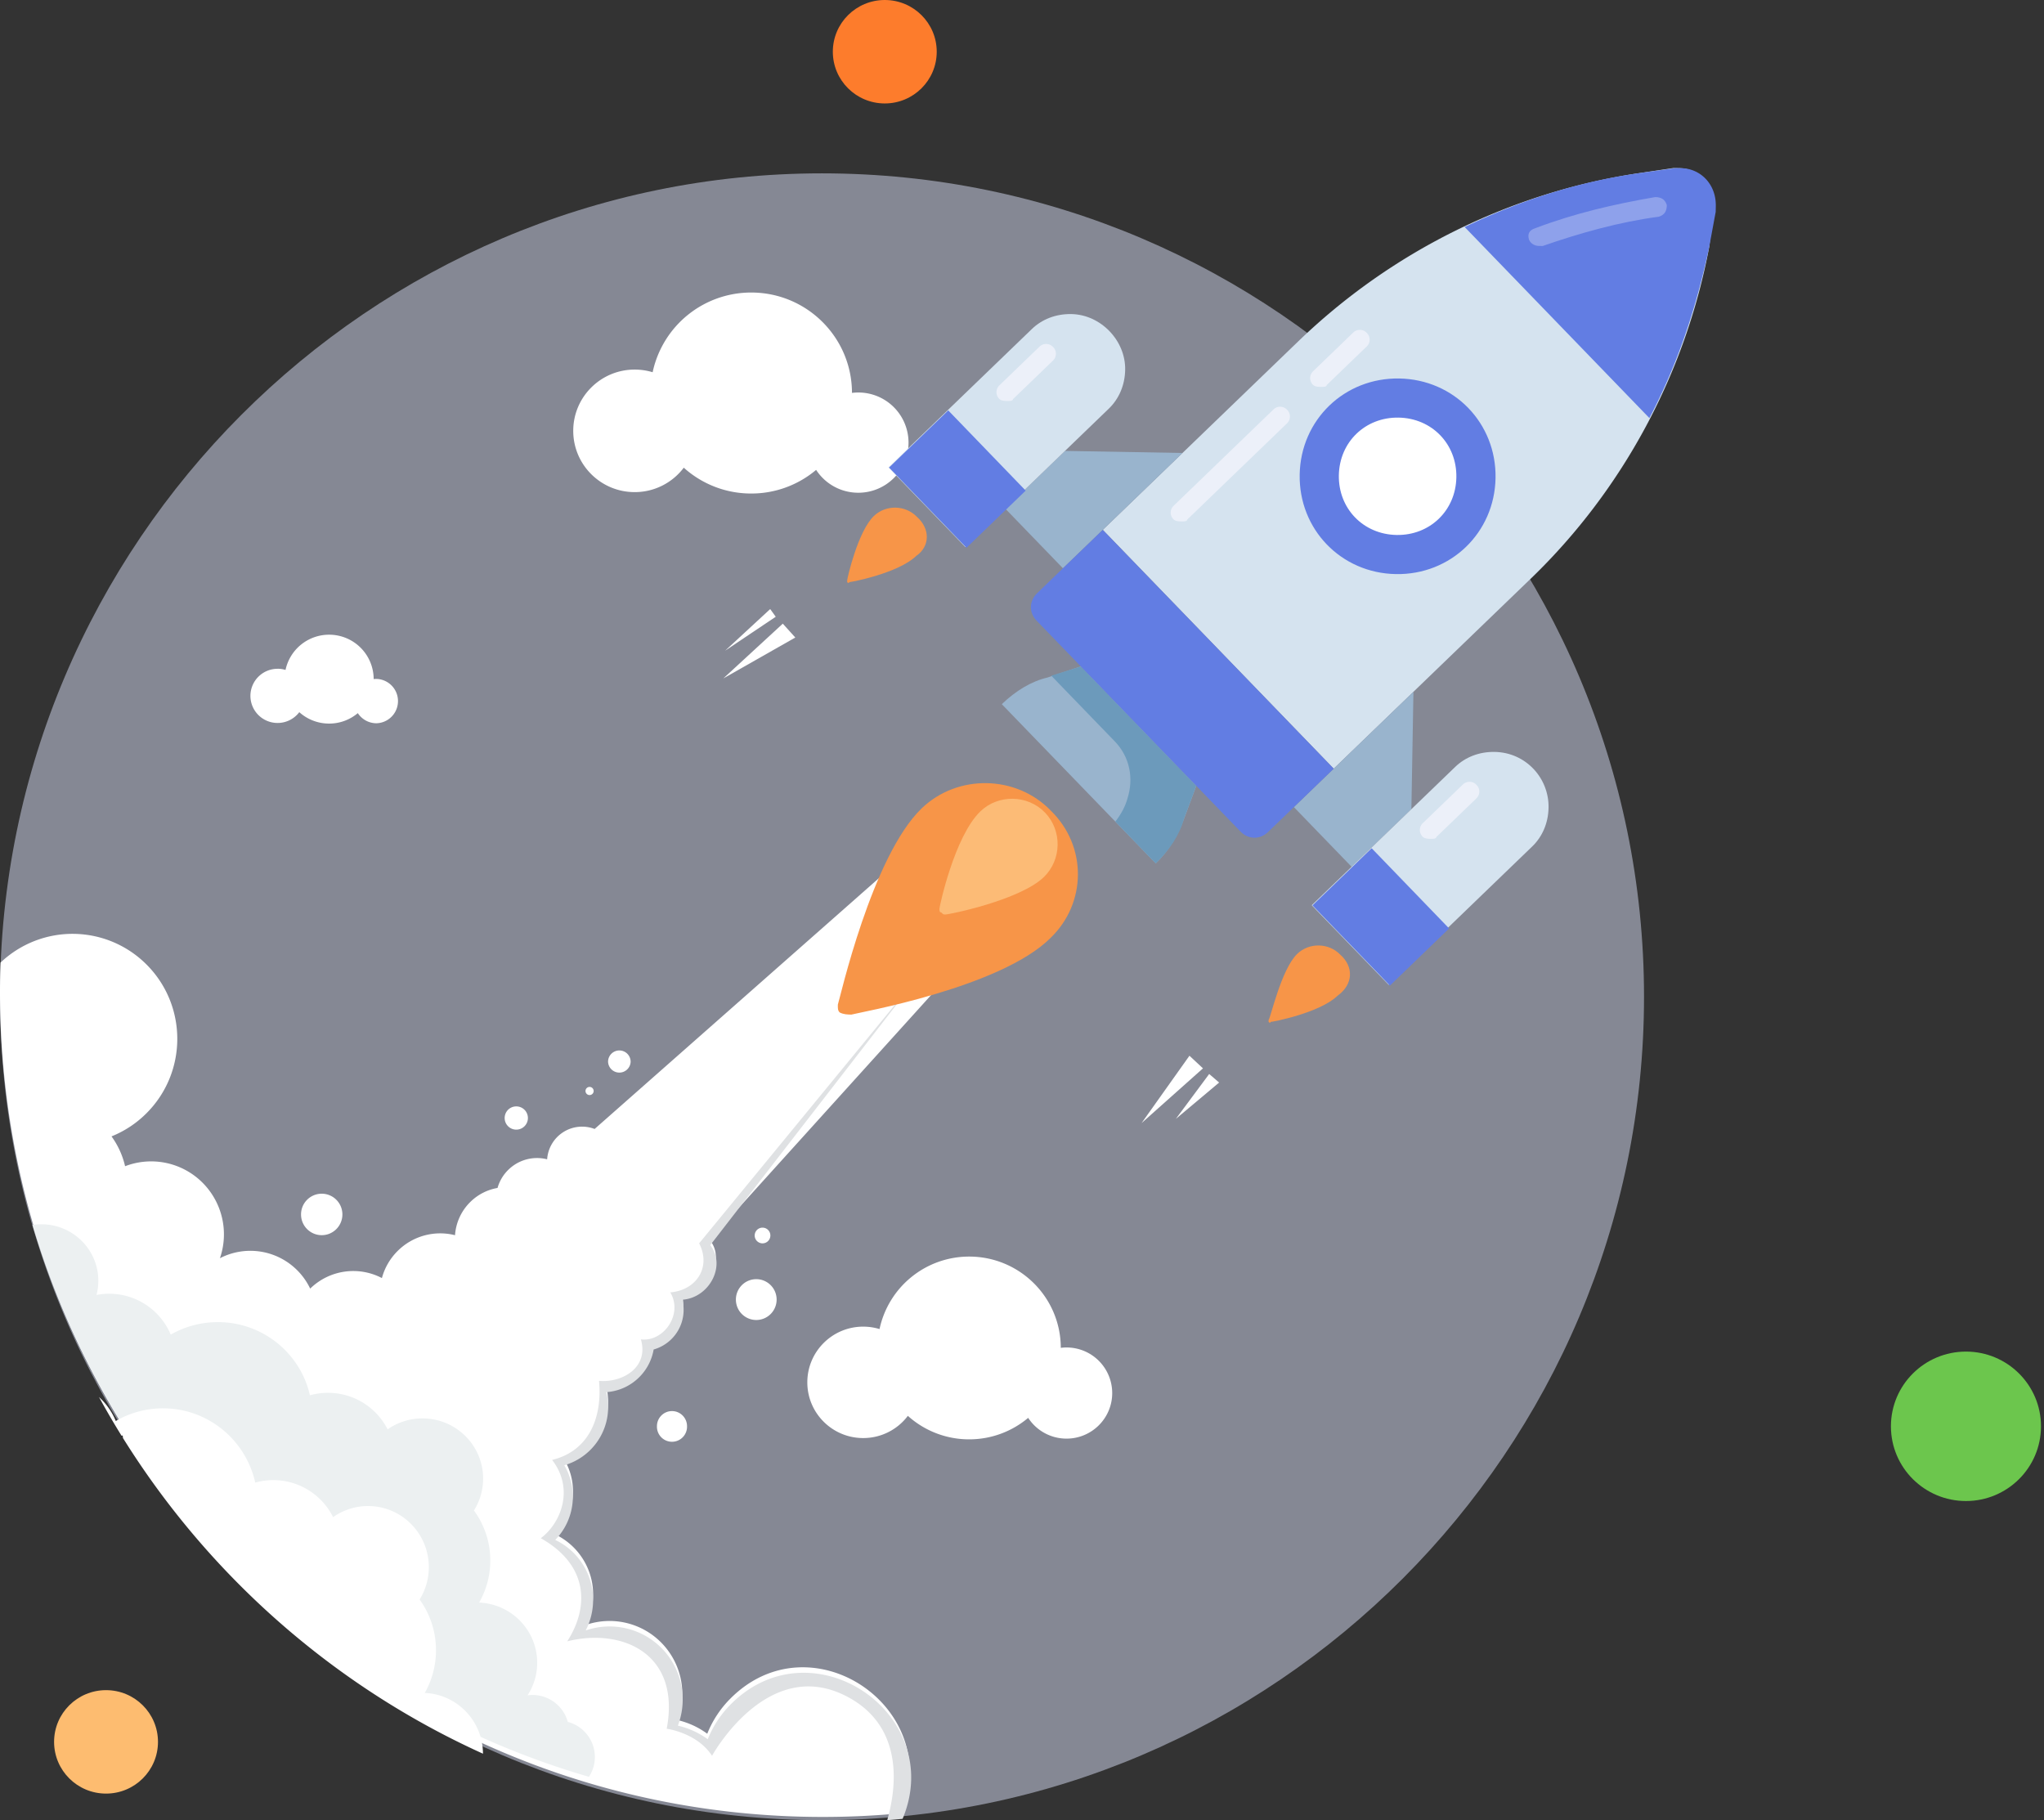 <svg xmlns="http://www.w3.org/2000/svg" width="210" height="187" viewBox="0 0 210 187">
    <rect x="0" y="0" width="210" height="187" fill="#333333" stroke="none"/>
    <g fill="none" fill-rule="nonzero">
        <g>
            <path fill="#DEE4FE" d="M84.453 187c46.516 0 84.453-38.003 84.453-84.595 0-46.593-37.937-84.595-84.453-84.595C37.938 17.81 0 55.812 0 102.405 0 148.999 37.939 187 84.453 187z" opacity=".481"/>
            <ellipse cx="90.902" cy="5.314" fill="#FD7C2C" rx="5.337" ry="5.314"/>
            <ellipse cx="10.894" cy="178.957" fill="#FDBC70" rx="5.337" ry="5.314"/>
            <ellipse cx="201.982" cy="146.537" fill="#6CC64D" rx="7.709" ry="7.676"/>
            <g fill="#FFF">
                <path d="M65.207 37.97a6.36 6.36 0 0 1 1.845.272 10.348 10.348 0 0 1 10.129-8.188c5.713 0 10.345 4.615 10.351 10.313a5.153 5.153 0 0 1 5.81 5.108 5.153 5.153 0 0 1-5.16 5.148 5.158 5.158 0 0 1-4.333-2.348 10.323 10.323 0 0 1-6.668 2.429 10.321 10.321 0 0 1-6.93-2.655 6.304 6.304 0 0 1-5.045 2.51c-3.485 0-6.311-2.819-6.311-6.295s2.827-6.294 6.312-6.294zM88.684 136.297c.584 0 1.147.088 1.679.248a9.409 9.409 0 0 1 9.21-7.446c5.193 0 9.405 4.197 9.412 9.377a4.686 4.686 0 0 1 5.283 4.646c0 2.586-2.1 4.68-4.693 4.68a4.691 4.691 0 0 1-3.94-2.135 9.38 9.38 0 0 1-6.062 2.209 9.382 9.382 0 0 1-6.3-2.415 5.732 5.732 0 0 1-4.589 2.283c-3.17 0-5.74-2.562-5.74-5.723s2.57-5.724 5.74-5.724zM28.519 68.707a2.8 2.8 0 0 1 .816.121 4.575 4.575 0 0 1 4.479-3.62 4.572 4.572 0 0 1 4.577 4.56c.094-.011.19-.016.288-.016a2.278 2.278 0 0 1 0 4.554c-.803 0-1.51-.415-1.917-1.04a4.565 4.565 0 0 1-2.948 1.074 4.566 4.566 0 0 1-3.065-1.174 2.787 2.787 0 0 1-2.23 1.11 2.787 2.787 0 0 1-2.791-2.783 2.788 2.788 0 0 1 2.79-2.783v-.003z"/>
            </g>
            <g fill="#FFF">
                <path d="M77.699 131.42c1.154 0 2.091.939 2.091 2.096a2.096 2.096 0 0 1-2.091 2.099 2.095 2.095 0 0 1-2.093-2.099c0-1.158.937-2.096 2.093-2.096zM60.573 111.668a.418.418 0 1 1 0 .837.418.418 0 0 1 0-.837zM53.043 113.669a1.194 1.194 0 0 1 0 2.388 1.194 1.194 0 0 1 0-2.388zM33.054 122.64c1.173 0 2.123.953 2.123 2.13 0 1.176-.95 2.13-2.123 2.13a2.127 2.127 0 0 1-2.125-2.13c0-1.177.95-2.13 2.125-2.13zM63.632 107.922c.64 0 1.159.52 1.159 1.163a1.16 1.16 0 0 1-2.318 0 1.16 1.16 0 0 1 1.159-1.163zM69.04 144.973c.854 0 1.545.695 1.545 1.55a1.546 1.546 0 1 1-3.09 0c0-.855.692-1.55 1.544-1.55zM78.341 126.126a.806.806 0 0 1 0 1.614.805.805 0 0 1-.804-.808c0-.445.36-.806.804-.806z"/>
                <path d="M69.607 176.718a7.515 7.515 0 0 0-1.695-7.985 7.462 7.462 0 0 0-7.732-1.785 6.842 6.842 0 0 0-3.114-9.296 6.373 6.373 0 0 0 .928-7.664 6.173 6.173 0 0 0 2.666-1.579 6.228 6.228 0 0 0 1.628-5.926 5.258 5.258 0 0 0 3.372-1.54 5.282 5.282 0 0 0 1.47-2.839c.669-.19 1.3-.549 1.828-1.077a4.24 4.24 0 0 0 1.107-4.033c.836-.058 1.457-.21 2.295-1.048.837-.84 1.886-2.94.558-4.553l32.649-36.12-13.692 5.964 4.802-12.642-35.586 31.393a3.599 3.599 0 0 0-4.878 3.117 4.206 4.206 0 0 0-4.02 1.11 4.205 4.205 0 0 0-1.076 1.833 5.256 5.256 0 0 0-2.831 1.474 5.288 5.288 0 0 0-1.536 3.382 6.191 6.191 0 0 0-5.911 1.633 6.18 6.18 0 0 0-1.602 2.77 6.333 6.333 0 0 0-7.369 1.083 6.803 6.803 0 0 0-1.33-1.884 6.8 6.8 0 0 0-7.943-1.238 7.51 7.51 0 0 0-1.778-7.752 7.46 7.46 0 0 0-7.965-1.7 8.448 8.448 0 0 0-1.395-3.066 10.71 10.71 0 0 0 3.606-2.39c4.202-4.213 4.202-11.045 0-15.258a10.743 10.743 0 0 0-15.007-.208c-.035 1-.056 2-.056 3.006 0 46.817 37.853 84.77 84.546 84.77 2.713 0 5.396-.13 8.042-.38 4.482-10.781-9.222-20.13-17.542-11.786a10.737 10.737 0 0 0-2.383 3.617 8.304 8.304 0 0 0-3.056-1.403z"/>
            </g>
            <path fill="#DFE1E3" d="M72.717 178.69a8.426 8.426 0 0 0-3.073-1.4 7.5 7.5 0 0 0-1.703-7.992 7.519 7.519 0 0 0-7.769-1.786 6.827 6.827 0 0 0-3.128-9.303 6.358 6.358 0 0 0 .932-7.67 6.207 6.207 0 0 0 2.679-1.58 6.216 6.216 0 0 0 1.635-5.932 5.292 5.292 0 0 0 3.389-1.54 5.279 5.279 0 0 0 1.477-2.842 4.231 4.231 0 0 0 2.949-5.114c2.78-.191 4.525-3.513 2.866-5.605l21.483-27.747-22.626 27.56c1.246 2.393-.212 4.796-2.96 5.04 1.34 2.266-.71 5.116-3.024 4.827.846 2.875-1.898 4.474-4.3 4.263.346 3.73-.994 7.182-4.818 8.123 2.288 2.97.93 6.47-1.165 8.042 4.92 2.769 4.982 7.082 2.716 10.594 5.672-1.412 11.687 1.276 10.22 8.98 0 0 3.102.396 4.658 2.778 0 0 5.652-10.32 13.801-6.12 6.079 3.13 5.092 9.633 4.197 12.734.528-.04 1.054-.084 1.58-.135 4.503-10.79-9.267-20.144-17.626-11.795a10.742 10.742 0 0 0-2.394 3.62h.004z"/>
            <path fill="#ECF0F1" d="M22.38 135.832c4.625 0 8.494 3.217 9.46 7.518a6.904 6.904 0 0 1 1.856-.253c2.68 0 5 1.527 6.127 3.753a6.235 6.235 0 0 1 3.583-1.125c3.441 0 6.23 2.77 6.23 6.185a6.129 6.129 0 0 1-.944 3.276 8.672 8.672 0 0 1 1.681 5.138 8.653 8.653 0 0 1-1.15 4.323c3.32.137 5.968 2.85 5.968 6.18a6.116 6.116 0 0 1-.992 3.348 3.753 3.753 0 0 1 4.135 2.729 3.736 3.736 0 0 1 2.783 3.603c0 .754-.225 1.453-.611 2.04-19.999-5.813-36.915-18.783-47.748-35.927-.01-.088-.021-.174-.029-.263l-.12.026a82.983 82.983 0 0 1-9.275-20.532c.3-.047.605-.071.917-.071 3.231 0 5.85 2.599 5.85 5.807 0 .501-.065.989-.185 1.452.418-.078.85-.122 1.291-.122a6.858 6.858 0 0 1 6.334 4.199 9.705 9.705 0 0 1 4.837-1.282l.003-.002z"/>
            <g fill="#FFF">
                <path d="M49.621 180.172c-15.284-6.918-28.152-18.27-36.984-32.426-.01-.09-.021-.177-.03-.267l-.12.026a85.238 85.238 0 0 1-2.317-3.979 6.933 6.933 0 0 1 1.727 2.466 9.614 9.614 0 0 1 4.848-1.302c4.634 0 8.51 3.264 9.478 7.63a6.861 6.861 0 0 1 8 3.551 6.195 6.195 0 0 1 3.591-1.143c3.447 0 6.242 2.811 6.242 6.278 0 1.221-.345 2.36-.946 3.324a8.875 8.875 0 0 1 1.683 5.214c0 1.596-.42 3.093-1.153 4.387 3.316.138 5.964 2.876 5.98 6.24h.001zM74.312 69.702l6.112-5.628 1.286 1.424zM117.284 115.386l4.92-6.922 1.39 1.297-6.311 5.625zM120.808 114.95l3.424-4.61 1.02.88-4.442 3.73zM74.5 66.851l4.63-4.277.57.79-5.199 3.487H74.5z"/>
            </g>
        </g>
        <g transform="rotate(1 -857.903 5027.323)">
            <path fill="#D5E3EF" d="M50.515 62.361l-24.15-24.118 19.722-19.696C55.547 9.1 67.622 2.87 80.703.659l3.623-.603h.604a3.605 3.605 0 0 1 3.622 3.618v.603l-.402 3.818C85.936 21.16 79.697 33.22 70.44 42.464L50.514 62.36z"/>
            <g fill="#F79548">
                <path d="M51.521 81.455c-1.207-1.206-3.22-1.206-4.427 0-1.61 1.608-2.617 6.632-2.818 6.833v.201s.201.202.201 0c.202 0 5.032-1.004 6.843-2.813 1.61-1.206 1.61-3.015.201-4.221zM7.245 37.238c-1.207-1.206-3.22-1.206-4.427 0C1.208 38.846.2 43.67.2 43.871v.2s.202.202.202 0c.201 0 5.031-1.004 6.842-2.813 1.409-1.005 1.409-2.814 0-4.02zM21.534 67.185c-3.622-3.618-9.66-3.618-13.283 0C3.221 72.21.201 86.88 0 87.485c0 .401 0 .602.201.803.403.201.805.201 1.208.201.604-.2 15.295-3.014 20.327-8.24 3.622-3.618 3.622-9.446-.202-13.064z"/>
            </g>
            <path fill="#FCBB76" d="M20.93 67.386c-1.81-1.81-4.83-1.81-6.64 0-2.617 2.613-4.026 9.848-4.026 10.05 0 .2 0 .401.201.401.202.201.202.201.403.201.402 0 7.647-1.608 10.063-4.02 1.81-1.808 1.81-4.823 0-6.632z"/>
            <path fill="#99B4CD" d="M52.528 72.41l-6.038-6.03 12.075-12.058V66.38z"/>
            <path fill="#D5E3EF" d="M56.553 84.47l-8.05-8.04 14.49-14.47c1.006-1.005 2.415-1.608 4.025-1.608 3.22 0 5.635 2.612 5.635 5.627 0 1.608-.603 3.015-1.61 4.02l-14.49 14.47z"/>
            <path fill="#99B4CD" d="M16.302 56.332c1.408-1.407 3.019-2.412 4.629-2.814l3.421-1.206L36.427 64.37l-1.207 3.417c-.604 1.809-1.61 3.417-2.818 4.622l-16.1-16.078z"/>
            <path fill="#6C9ABB" d="M24.352 52.312l-3.019 1.005 6.641 6.632c1.61 1.608 2.013 3.82 1.41 5.829-.202.804-.605 1.608-1.208 2.412l4.226 4.22c1.409-1.406 2.415-3.014 2.817-4.622l1.208-3.417-12.075-12.059z"/>
            <path fill="#99B4CD" d="M16.302 36.233l6.037 6.03 12.076-12.06H22.339z"/>
            <path fill="#D5E3EF" d="M4.226 32.213l8.05 8.04 14.49-14.471c1.007-1.005 1.61-2.412 1.61-4.02 0-3.015-2.615-5.628-5.634-5.628-1.61 0-3.02.603-4.025 1.608L4.227 32.213z"/>
            <ellipse cx="56.553" cy="32.213" fill="#FFF" rx="8.05" ry="8.039"/>
            <path fill="#627DE3" d="M56.553 42.263c-5.635 0-10.063-4.422-10.063-10.05 0-5.627 4.428-10.049 10.063-10.049 5.635 0 10.063 4.422 10.063 10.05 0 5.627-4.428 10.049-10.063 10.049zm0-16.08c-3.422 0-6.038 2.614-6.038 6.03 0 3.417 2.616 6.03 6.038 6.03 3.421 0 6.037-2.613 6.037-6.03 0-3.416-2.616-6.03-6.037-6.03zM50.515 62.361l-6.641 6.633c-.805.804-2.013.804-2.818 0L19.723 47.689c-.805-.804-.805-2.01 0-2.813l6.641-6.633 24.151 24.118zM62.654 78.568l-5.977 5.977-8.1-8.1 5.977-5.978z"/>
            <g fill="#ECF0F9">
                <path d="M34.415 37.238c-.202 0-.604 0-.805-.2a.97.97 0 0 1 0-1.408l10.062-10.05a.974.974 0 0 1 1.41 0 .97.97 0 0 1 0 1.408l-10.064 10.05c0 .2-.402.2-.603.2zM48.502 23.17c-.2 0-.603 0-.805-.202a.97.97 0 0 1 0-1.407l4.025-4.02a.974.974 0 0 1 1.41 0 .97.97 0 0 1 0 1.407l-4.026 4.02c0 .201-.402.201-.604.201z"/>
            </g>
            <path fill="#627DE3" d="M85.13.056h-.603l-3.824.603c-6.239 1.005-12.075 3.015-17.71 5.828a794524283.408 794524283.408 0 0 0 19.32 19.295c2.818-5.628 4.63-11.456 5.837-17.687l.604-3.617v-.603c0-2.211-1.61-3.82-3.623-3.82z"/>
            <path fill="#FFF" d="M70.64 8.296c-.402 0-.805-.2-1.006-.603-.201-.603 0-1.005.604-1.206 4.025-1.608 8.05-2.613 12.277-3.417.603 0 1.006.202 1.207.804 0 .603-.201 1.005-.805 1.206-4.025.603-8.05 1.81-11.874 3.216h-.403z" opacity=".28"/>
            <path fill="#ECF0F9" d="M60.578 69.396c-.201 0-.604 0-.805-.201a.97.97 0 0 1 0-1.407l4.025-4.02a.974.974 0 0 1 1.409 0 .97.97 0 0 1 0 1.407l-4.026 4.02c0 .2-.402.2-.603.2zM16.302 25.179c-.202 0-.604 0-.805-.201a.97.97 0 0 1 0-1.407l4.025-4.02a.974.974 0 0 1 1.409 0 .97.97 0 0 1 0 1.407l-4.026 4.02c0 .201-.402.201-.603.201z"/>
            <path fill="#627DE3" d="M18.373 34.352l-5.978 5.977-8.1-8.1 5.977-5.978z"/>
        </g>
    </g>
</svg>
